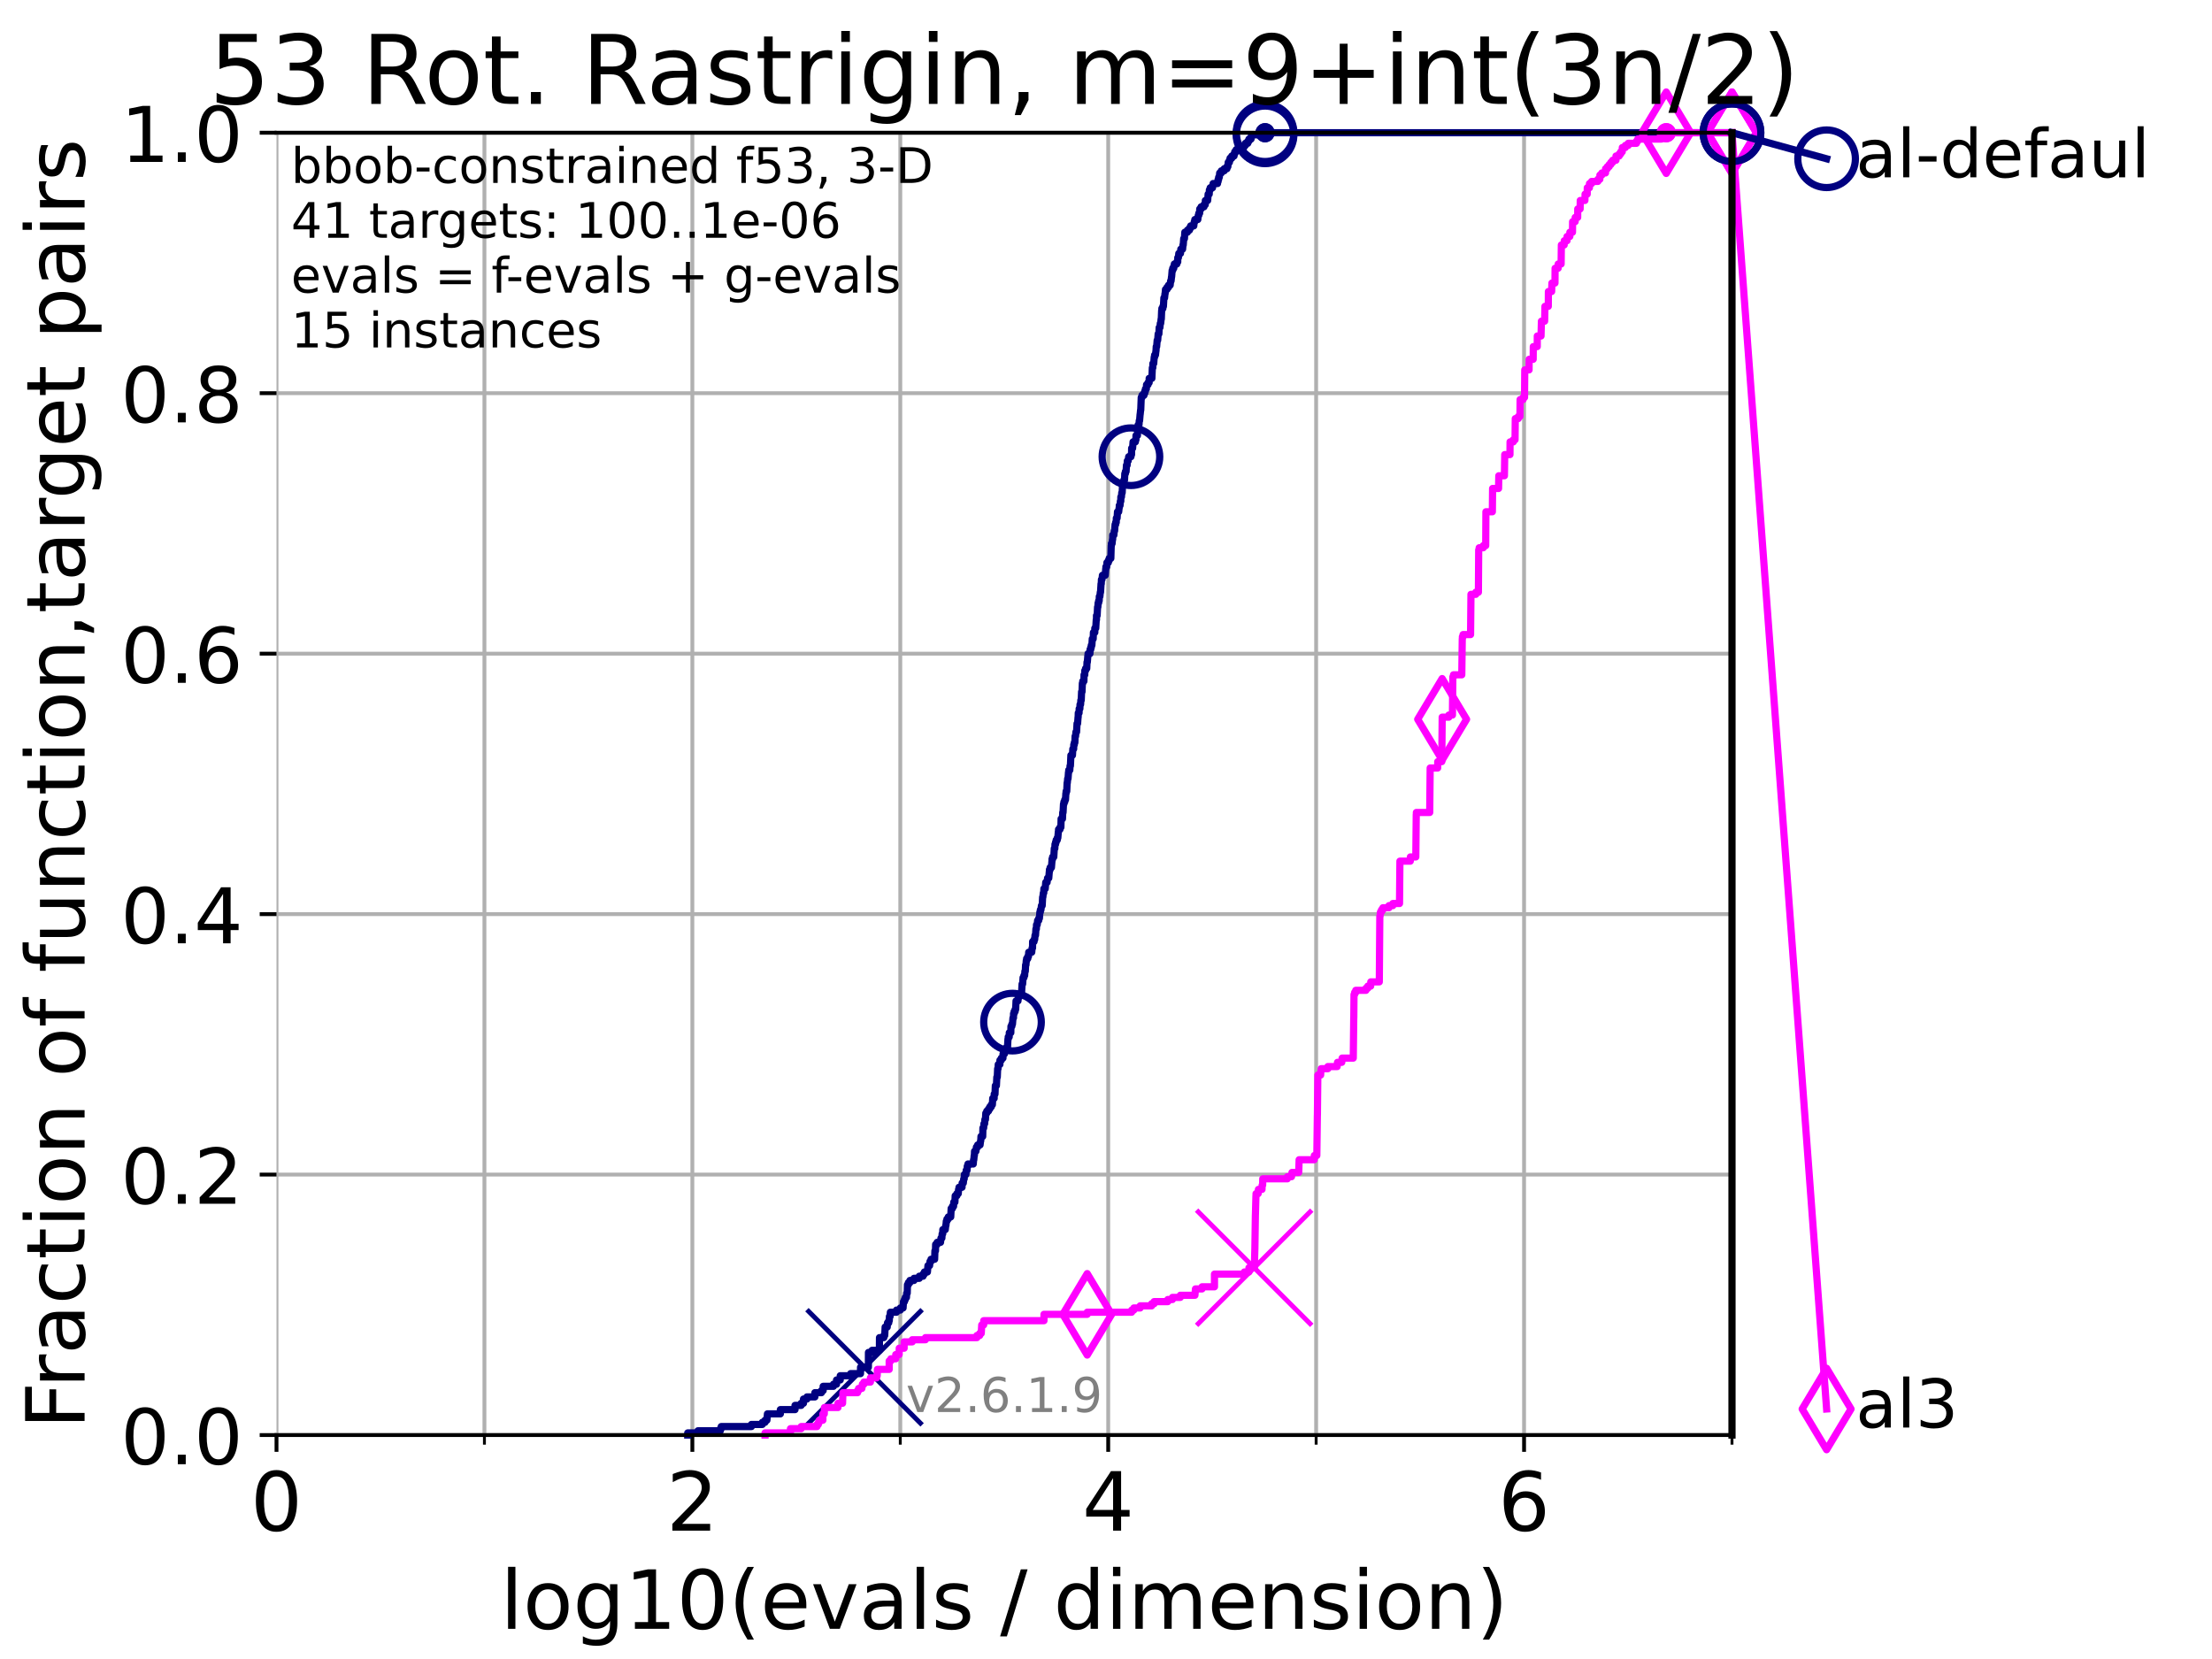 <?xml version="1.0" encoding="utf-8" standalone="no"?>
<!DOCTYPE svg PUBLIC "-//W3C//DTD SVG 1.1//EN"
  "http://www.w3.org/Graphics/SVG/1.1/DTD/svg11.dtd">
<!-- Created with matplotlib (https://matplotlib.org/) -->
<svg height="345.6pt" version="1.1" viewBox="0 0 460.8 345.6" width="460.8pt" xmlns="http://www.w3.org/2000/svg" xmlns:xlink="http://www.w3.org/1999/xlink">
 <defs>
  <style type="text/css">*{stroke-linecap:butt;stroke-linejoin:round;}</style>
 </defs>
 <g id="figure_1">
  <g id="patch_1">
   <path d="M 0 345.6 
L 460.8 345.6 
L 460.8 0 
L 0 0 
z
" style="fill:#ffffff;"/>
  </g>
  <g id="axes_1">
   <g id="patch_2">
    <path d="M 57.6 298.944 
L 360.806 298.944 
L 360.806 27.648 
L 57.6 27.648 
z
" style="fill:#ffffff;"/>
   </g>
   <g id="matplotlib.axis_1">
    <g id="xtick_1">
     <g id="line2d_1">
      <path clip-path="url(#p53c0c5f27d)" d="M 57.6 298.944 
L 57.6 27.648 
" style="fill:none;stroke:#b0b0b0;stroke-linecap:square;stroke-width:0.8;"/>
     </g>
     <g id="line2d_2">
      <defs>
       <path d="M 0 0 
L 0 3.5 
" id="mf62cc06a3e" style="stroke:#000000;stroke-width:0.8;"/>
      </defs>
      <g>
       <use style="stroke:#000000;stroke-width:0.8;" x="57.6" xlink:href="#mf62cc06a3e" y="298.944"/>
      </g>
     </g>
     <g id="text_1">
      <!-- 0 -->
      <g transform="translate(52.192 318.861)scale(0.17 -0.17)">
       <defs>
        <path d="M 31.781 66.406 
Q 24.172 66.406 20.328 58.906 
Q 16.5 51.422 16.5 36.375 
Q 16.5 21.391 20.328 13.891 
Q 24.172 6.391 31.781 6.391 
Q 39.453 6.391 43.281 13.891 
Q 47.125 21.391 47.125 36.375 
Q 47.125 51.422 43.281 58.906 
Q 39.453 66.406 31.781 66.406 
z
M 31.781 74.219 
Q 44.047 74.219 50.516 64.516 
Q 56.984 54.828 56.984 36.375 
Q 56.984 17.969 50.516 8.266 
Q 44.047 -1.422 31.781 -1.422 
Q 19.531 -1.422 13.062 8.266 
Q 6.594 17.969 6.594 36.375 
Q 6.594 54.828 13.062 64.516 
Q 19.531 74.219 31.781 74.219 
z
" id="DejaVuSans-48"/>
       </defs>
       <use xlink:href="#DejaVuSans-48"/>
      </g>
     </g>
    </g>
    <g id="xtick_2">
     <g id="line2d_3">
      <path clip-path="url(#p53c0c5f27d)" d="M 144.23 298.944 
L 144.23 27.648 
" style="fill:none;stroke:#b0b0b0;stroke-linecap:square;stroke-width:0.8;"/>
     </g>
     <g id="line2d_4">
      <g>
       <use style="stroke:#000000;stroke-width:0.8;" x="144.23" xlink:href="#mf62cc06a3e" y="298.944"/>
      </g>
     </g>
     <g id="text_2">
      <!-- 2 -->
      <g transform="translate(138.822 318.861)scale(0.17 -0.17)">
       <defs>
        <path d="M 19.188 8.297 
L 53.609 8.297 
L 53.609 0 
L 7.328 0 
L 7.328 8.297 
Q 12.938 14.109 22.625 23.891 
Q 32.328 33.688 34.812 36.531 
Q 39.547 41.844 41.422 45.531 
Q 43.312 49.219 43.312 52.781 
Q 43.312 58.594 39.234 62.25 
Q 35.156 65.922 28.609 65.922 
Q 23.969 65.922 18.812 64.312 
Q 13.672 62.703 7.812 59.422 
L 7.812 69.391 
Q 13.766 71.781 18.938 73 
Q 24.125 74.219 28.422 74.219 
Q 39.75 74.219 46.484 68.547 
Q 53.219 62.891 53.219 53.422 
Q 53.219 48.922 51.531 44.891 
Q 49.859 40.875 45.406 35.406 
Q 44.188 33.984 37.641 27.219 
Q 31.109 20.453 19.188 8.297 
z
" id="DejaVuSans-50"/>
       </defs>
       <use xlink:href="#DejaVuSans-50"/>
      </g>
     </g>
    </g>
    <g id="xtick_3">
     <g id="line2d_5">
      <path clip-path="url(#p53c0c5f27d)" d="M 230.861 298.944 
L 230.861 27.648 
" style="fill:none;stroke:#b0b0b0;stroke-linecap:square;stroke-width:0.8;"/>
     </g>
     <g id="line2d_6">
      <g>
       <use style="stroke:#000000;stroke-width:0.8;" x="230.861" xlink:href="#mf62cc06a3e" y="298.944"/>
      </g>
     </g>
     <g id="text_3">
      <!-- 4 -->
      <g transform="translate(225.453 318.861)scale(0.17 -0.17)">
       <defs>
        <path d="M 37.797 64.312 
L 12.891 25.391 
L 37.797 25.391 
z
M 35.203 72.906 
L 47.609 72.906 
L 47.609 25.391 
L 58.016 25.391 
L 58.016 17.188 
L 47.609 17.188 
L 47.609 0 
L 37.797 0 
L 37.797 17.188 
L 4.891 17.188 
L 4.891 26.703 
z
" id="DejaVuSans-52"/>
       </defs>
       <use xlink:href="#DejaVuSans-52"/>
      </g>
     </g>
    </g>
    <g id="xtick_4">
     <g id="line2d_7">
      <path clip-path="url(#p53c0c5f27d)" d="M 317.491 298.944 
L 317.491 27.648 
" style="fill:none;stroke:#b0b0b0;stroke-linecap:square;stroke-width:0.8;"/>
     </g>
     <g id="line2d_8">
      <g>
       <use style="stroke:#000000;stroke-width:0.8;" x="317.491" xlink:href="#mf62cc06a3e" y="298.944"/>
      </g>
     </g>
     <g id="text_4">
      <!-- 6 -->
      <g transform="translate(312.083 318.861)scale(0.17 -0.17)">
       <defs>
        <path d="M 33.016 40.375 
Q 26.375 40.375 22.484 35.828 
Q 18.609 31.297 18.609 23.391 
Q 18.609 15.531 22.484 10.953 
Q 26.375 6.391 33.016 6.391 
Q 39.656 6.391 43.531 10.953 
Q 47.406 15.531 47.406 23.391 
Q 47.406 31.297 43.531 35.828 
Q 39.656 40.375 33.016 40.375 
z
M 52.594 71.297 
L 52.594 62.312 
Q 48.875 64.062 45.094 64.984 
Q 41.312 65.922 37.594 65.922 
Q 27.828 65.922 22.672 59.328 
Q 17.531 52.734 16.797 39.406 
Q 19.672 43.656 24.016 45.922 
Q 28.375 48.188 33.594 48.188 
Q 44.578 48.188 50.953 41.516 
Q 57.328 34.859 57.328 23.391 
Q 57.328 12.156 50.688 5.359 
Q 44.047 -1.422 33.016 -1.422 
Q 20.359 -1.422 13.672 8.266 
Q 6.984 17.969 6.984 36.375 
Q 6.984 53.656 15.188 63.938 
Q 23.391 74.219 37.203 74.219 
Q 40.922 74.219 44.703 73.484 
Q 48.484 72.75 52.594 71.297 
z
" id="DejaVuSans-54"/>
       </defs>
       <use xlink:href="#DejaVuSans-54"/>
      </g>
     </g>
    </g>
    <g id="xtick_5">
     <g id="line2d_9">
      <path clip-path="url(#p53c0c5f27d)" d="M 100.915 298.944 
L 100.915 27.648 
" style="fill:none;stroke:#b0b0b0;stroke-linecap:square;stroke-width:0.8;"/>
     </g>
     <g id="line2d_10">
      <defs>
       <path d="M 0 0 
L 0 2 
" id="m0ee71da225" style="stroke:#000000;stroke-width:0.6;"/>
      </defs>
      <g>
       <use style="stroke:#000000;stroke-width:0.6;" x="100.915" xlink:href="#m0ee71da225" y="298.944"/>
      </g>
     </g>
    </g>
    <g id="xtick_6">
     <g id="line2d_11">
      <path clip-path="url(#p53c0c5f27d)" d="M 187.546 298.944 
L 187.546 27.648 
" style="fill:none;stroke:#b0b0b0;stroke-linecap:square;stroke-width:0.8;"/>
     </g>
     <g id="line2d_12">
      <g>
       <use style="stroke:#000000;stroke-width:0.6;" x="187.546" xlink:href="#m0ee71da225" y="298.944"/>
      </g>
     </g>
    </g>
    <g id="xtick_7">
     <g id="line2d_13">
      <path clip-path="url(#p53c0c5f27d)" d="M 274.176 298.944 
L 274.176 27.648 
" style="fill:none;stroke:#b0b0b0;stroke-linecap:square;stroke-width:0.8;"/>
     </g>
     <g id="line2d_14">
      <g>
       <use style="stroke:#000000;stroke-width:0.6;" x="274.176" xlink:href="#m0ee71da225" y="298.944"/>
      </g>
     </g>
    </g>
    <g id="xtick_8">
     <g id="line2d_15">
      <path clip-path="url(#p53c0c5f27d)" d="M 360.806 298.944 
L 360.806 27.648 
" style="fill:none;stroke:#b0b0b0;stroke-linecap:square;stroke-width:0.8;"/>
     </g>
     <g id="line2d_16">
      <g>
       <use style="stroke:#000000;stroke-width:0.6;" x="360.806" xlink:href="#m0ee71da225" y="298.944"/>
      </g>
     </g>
    </g>
    <g id="text_5">
     <!-- log10(evals / dimension) -->
     <g transform="translate(104.239 339.314)scale(0.17 -0.17)">
      <defs>
       <path d="M 9.422 75.984 
L 18.406 75.984 
L 18.406 0 
L 9.422 0 
z
" id="DejaVuSans-108"/>
       <path d="M 30.609 48.391 
Q 23.391 48.391 19.188 42.75 
Q 14.984 37.109 14.984 27.297 
Q 14.984 17.484 19.156 11.844 
Q 23.344 6.203 30.609 6.203 
Q 37.797 6.203 41.984 11.859 
Q 46.188 17.531 46.188 27.297 
Q 46.188 37.016 41.984 42.703 
Q 37.797 48.391 30.609 48.391 
z
M 30.609 56 
Q 42.328 56 49.016 48.375 
Q 55.719 40.766 55.719 27.297 
Q 55.719 13.875 49.016 6.219 
Q 42.328 -1.422 30.609 -1.422 
Q 18.844 -1.422 12.172 6.219 
Q 5.516 13.875 5.516 27.297 
Q 5.516 40.766 12.172 48.375 
Q 18.844 56 30.609 56 
z
" id="DejaVuSans-111"/>
       <path d="M 45.406 27.984 
Q 45.406 37.75 41.375 43.109 
Q 37.359 48.484 30.078 48.484 
Q 22.859 48.484 18.828 43.109 
Q 14.797 37.75 14.797 27.984 
Q 14.797 18.266 18.828 12.891 
Q 22.859 7.516 30.078 7.516 
Q 37.359 7.516 41.375 12.891 
Q 45.406 18.266 45.406 27.984 
z
M 54.391 6.781 
Q 54.391 -7.172 48.188 -13.984 
Q 42 -20.797 29.203 -20.797 
Q 24.469 -20.797 20.266 -20.094 
Q 16.062 -19.391 12.109 -17.922 
L 12.109 -9.188 
Q 16.062 -11.328 19.922 -12.344 
Q 23.781 -13.375 27.781 -13.375 
Q 36.625 -13.375 41.016 -8.766 
Q 45.406 -4.156 45.406 5.172 
L 45.406 9.625 
Q 42.625 4.781 38.281 2.391 
Q 33.938 0 27.875 0 
Q 17.828 0 11.672 7.656 
Q 5.516 15.328 5.516 27.984 
Q 5.516 40.672 11.672 48.328 
Q 17.828 56 27.875 56 
Q 33.938 56 38.281 53.609 
Q 42.625 51.219 45.406 46.391 
L 45.406 54.688 
L 54.391 54.688 
z
" id="DejaVuSans-103"/>
       <path d="M 12.406 8.297 
L 28.516 8.297 
L 28.516 63.922 
L 10.984 60.406 
L 10.984 69.391 
L 28.422 72.906 
L 38.281 72.906 
L 38.281 8.297 
L 54.391 8.297 
L 54.391 0 
L 12.406 0 
z
" id="DejaVuSans-49"/>
       <path d="M 31 75.875 
Q 24.469 64.656 21.281 53.656 
Q 18.109 42.672 18.109 31.391 
Q 18.109 20.125 21.312 9.062 
Q 24.516 -2 31 -13.188 
L 23.188 -13.188 
Q 15.875 -1.703 12.234 9.375 
Q 8.594 20.453 8.594 31.391 
Q 8.594 42.281 12.203 53.312 
Q 15.828 64.359 23.188 75.875 
z
" id="DejaVuSans-40"/>
       <path d="M 56.203 29.594 
L 56.203 25.203 
L 14.891 25.203 
Q 15.484 15.922 20.484 11.062 
Q 25.484 6.203 34.422 6.203 
Q 39.594 6.203 44.453 7.469 
Q 49.312 8.734 54.109 11.281 
L 54.109 2.781 
Q 49.266 0.734 44.188 -0.344 
Q 39.109 -1.422 33.891 -1.422 
Q 20.797 -1.422 13.156 6.188 
Q 5.516 13.812 5.516 26.812 
Q 5.516 40.234 12.766 48.109 
Q 20.016 56 32.328 56 
Q 43.359 56 49.781 48.891 
Q 56.203 41.797 56.203 29.594 
z
M 47.219 32.234 
Q 47.125 39.594 43.094 43.984 
Q 39.062 48.391 32.422 48.391 
Q 24.906 48.391 20.391 44.141 
Q 15.875 39.891 15.188 32.172 
z
" id="DejaVuSans-101"/>
       <path d="M 2.984 54.688 
L 12.5 54.688 
L 29.594 8.797 
L 46.688 54.688 
L 56.203 54.688 
L 35.688 0 
L 23.484 0 
z
" id="DejaVuSans-118"/>
       <path d="M 34.281 27.484 
Q 23.391 27.484 19.188 25 
Q 14.984 22.516 14.984 16.5 
Q 14.984 11.719 18.141 8.906 
Q 21.297 6.109 26.703 6.109 
Q 34.188 6.109 38.703 11.406 
Q 43.219 16.703 43.219 25.484 
L 43.219 27.484 
z
M 52.203 31.203 
L 52.203 0 
L 43.219 0 
L 43.219 8.297 
Q 40.141 3.328 35.547 0.953 
Q 30.953 -1.422 24.312 -1.422 
Q 15.922 -1.422 10.953 3.297 
Q 6 8.016 6 15.922 
Q 6 25.141 12.172 29.828 
Q 18.359 34.516 30.609 34.516 
L 43.219 34.516 
L 43.219 35.406 
Q 43.219 41.609 39.141 45 
Q 35.062 48.391 27.688 48.391 
Q 23 48.391 18.547 47.266 
Q 14.109 46.141 10.016 43.891 
L 10.016 52.203 
Q 14.938 54.109 19.578 55.047 
Q 24.219 56 28.609 56 
Q 40.484 56 46.344 49.844 
Q 52.203 43.703 52.203 31.203 
z
" id="DejaVuSans-97"/>
       <path d="M 44.281 53.078 
L 44.281 44.578 
Q 40.484 46.531 36.375 47.5 
Q 32.281 48.484 27.875 48.484 
Q 21.188 48.484 17.844 46.438 
Q 14.5 44.391 14.5 40.281 
Q 14.5 37.156 16.891 35.375 
Q 19.281 33.594 26.516 31.984 
L 29.594 31.297 
Q 39.156 29.25 43.188 25.516 
Q 47.219 21.781 47.219 15.094 
Q 47.219 7.469 41.188 3.016 
Q 35.156 -1.422 24.609 -1.422 
Q 20.219 -1.422 15.453 -0.562 
Q 10.688 0.297 5.422 2 
L 5.422 11.281 
Q 10.406 8.688 15.234 7.391 
Q 20.062 6.109 24.812 6.109 
Q 31.156 6.109 34.562 8.281 
Q 37.984 10.453 37.984 14.406 
Q 37.984 18.062 35.516 20.016 
Q 33.062 21.969 24.703 23.781 
L 21.578 24.516 
Q 13.234 26.266 9.516 29.906 
Q 5.812 33.547 5.812 39.891 
Q 5.812 47.609 11.281 51.797 
Q 16.75 56 26.812 56 
Q 31.781 56 36.172 55.266 
Q 40.578 54.547 44.281 53.078 
z
" id="DejaVuSans-115"/>
       <path id="DejaVuSans-32"/>
       <path d="M 25.391 72.906 
L 33.688 72.906 
L 8.297 -9.281 
L 0 -9.281 
z
" id="DejaVuSans-47"/>
       <path d="M 45.406 46.391 
L 45.406 75.984 
L 54.391 75.984 
L 54.391 0 
L 45.406 0 
L 45.406 8.203 
Q 42.578 3.328 38.25 0.953 
Q 33.938 -1.422 27.875 -1.422 
Q 17.969 -1.422 11.734 6.484 
Q 5.516 14.406 5.516 27.297 
Q 5.516 40.188 11.734 48.094 
Q 17.969 56 27.875 56 
Q 33.938 56 38.25 53.625 
Q 42.578 51.266 45.406 46.391 
z
M 14.797 27.297 
Q 14.797 17.391 18.875 11.75 
Q 22.953 6.109 30.078 6.109 
Q 37.203 6.109 41.297 11.75 
Q 45.406 17.391 45.406 27.297 
Q 45.406 37.203 41.297 42.844 
Q 37.203 48.484 30.078 48.484 
Q 22.953 48.484 18.875 42.844 
Q 14.797 37.203 14.797 27.297 
z
" id="DejaVuSans-100"/>
       <path d="M 9.422 54.688 
L 18.406 54.688 
L 18.406 0 
L 9.422 0 
z
M 9.422 75.984 
L 18.406 75.984 
L 18.406 64.594 
L 9.422 64.594 
z
" id="DejaVuSans-105"/>
       <path d="M 52 44.188 
Q 55.375 50.25 60.062 53.125 
Q 64.75 56 71.094 56 
Q 79.641 56 84.281 50.016 
Q 88.922 44.047 88.922 33.016 
L 88.922 0 
L 79.891 0 
L 79.891 32.719 
Q 79.891 40.578 77.094 44.375 
Q 74.312 48.188 68.609 48.188 
Q 61.625 48.188 57.562 43.547 
Q 53.516 38.922 53.516 30.906 
L 53.516 0 
L 44.484 0 
L 44.484 32.719 
Q 44.484 40.625 41.703 44.406 
Q 38.922 48.188 33.109 48.188 
Q 26.219 48.188 22.156 43.531 
Q 18.109 38.875 18.109 30.906 
L 18.109 0 
L 9.078 0 
L 9.078 54.688 
L 18.109 54.688 
L 18.109 46.188 
Q 21.188 51.219 25.484 53.609 
Q 29.781 56 35.688 56 
Q 41.656 56 45.828 52.969 
Q 50 49.953 52 44.188 
z
" id="DejaVuSans-109"/>
       <path d="M 54.891 33.016 
L 54.891 0 
L 45.906 0 
L 45.906 32.719 
Q 45.906 40.484 42.875 44.328 
Q 39.844 48.188 33.797 48.188 
Q 26.516 48.188 22.312 43.547 
Q 18.109 38.922 18.109 30.906 
L 18.109 0 
L 9.078 0 
L 9.078 54.688 
L 18.109 54.688 
L 18.109 46.188 
Q 21.344 51.125 25.703 53.562 
Q 30.078 56 35.797 56 
Q 45.219 56 50.047 50.172 
Q 54.891 44.344 54.891 33.016 
z
" id="DejaVuSans-110"/>
       <path d="M 8.016 75.875 
L 15.828 75.875 
Q 23.141 64.359 26.781 53.312 
Q 30.422 42.281 30.422 31.391 
Q 30.422 20.453 26.781 9.375 
Q 23.141 -1.703 15.828 -13.188 
L 8.016 -13.188 
Q 14.5 -2 17.703 9.062 
Q 20.906 20.125 20.906 31.391 
Q 20.906 42.672 17.703 53.656 
Q 14.5 64.656 8.016 75.875 
z
" id="DejaVuSans-41"/>
      </defs>
      <use xlink:href="#DejaVuSans-108"/>
      <use x="27.783" xlink:href="#DejaVuSans-111"/>
      <use x="88.965" xlink:href="#DejaVuSans-103"/>
      <use x="152.441" xlink:href="#DejaVuSans-49"/>
      <use x="216.064" xlink:href="#DejaVuSans-48"/>
      <use x="279.688" xlink:href="#DejaVuSans-40"/>
      <use x="318.701" xlink:href="#DejaVuSans-101"/>
      <use x="380.225" xlink:href="#DejaVuSans-118"/>
      <use x="439.404" xlink:href="#DejaVuSans-97"/>
      <use x="500.684" xlink:href="#DejaVuSans-108"/>
      <use x="528.467" xlink:href="#DejaVuSans-115"/>
      <use x="580.566" xlink:href="#DejaVuSans-32"/>
      <use x="612.354" xlink:href="#DejaVuSans-47"/>
      <use x="646.045" xlink:href="#DejaVuSans-32"/>
      <use x="677.832" xlink:href="#DejaVuSans-100"/>
      <use x="741.309" xlink:href="#DejaVuSans-105"/>
      <use x="769.092" xlink:href="#DejaVuSans-109"/>
      <use x="866.504" xlink:href="#DejaVuSans-101"/>
      <use x="928.027" xlink:href="#DejaVuSans-110"/>
      <use x="991.406" xlink:href="#DejaVuSans-115"/>
      <use x="1043.506" xlink:href="#DejaVuSans-105"/>
      <use x="1071.289" xlink:href="#DejaVuSans-111"/>
      <use x="1132.471" xlink:href="#DejaVuSans-110"/>
      <use x="1195.85" xlink:href="#DejaVuSans-41"/>
     </g>
    </g>
   </g>
   <g id="matplotlib.axis_2">
    <g id="ytick_1">
     <g id="line2d_17">
      <path clip-path="url(#p53c0c5f27d)" d="M 57.6 298.944 
L 360.806 298.944 
" style="fill:none;stroke:#b0b0b0;stroke-linecap:square;stroke-width:0.8;"/>
     </g>
     <g id="line2d_18">
      <defs>
       <path d="M 0 0 
L -3.5 0 
" id="m2cb905f151" style="stroke:#000000;stroke-width:0.8;"/>
      </defs>
      <g>
       <use style="stroke:#000000;stroke-width:0.8;" x="57.6" xlink:href="#m2cb905f151" y="298.944"/>
      </g>
     </g>
     <g id="text_6">
      <!-- 0.0 -->
      <g transform="translate(25.155 305.023)scale(0.16 -0.16)">
       <defs>
        <path d="M 10.688 12.406 
L 21 12.406 
L 21 0 
L 10.688 0 
z
" id="DejaVuSans-46"/>
       </defs>
       <use xlink:href="#DejaVuSans-48"/>
       <use x="63.623" xlink:href="#DejaVuSans-46"/>
       <use x="95.41" xlink:href="#DejaVuSans-48"/>
      </g>
     </g>
    </g>
    <g id="ytick_2">
     <g id="line2d_19">
      <path clip-path="url(#p53c0c5f27d)" d="M 57.6 244.685 
L 360.806 244.685 
" style="fill:none;stroke:#b0b0b0;stroke-linecap:square;stroke-width:0.8;"/>
     </g>
     <g id="line2d_20">
      <g>
       <use style="stroke:#000000;stroke-width:0.8;" x="57.6" xlink:href="#m2cb905f151" y="244.685"/>
      </g>
     </g>
     <g id="text_7">
      <!-- 0.2 -->
      <g transform="translate(25.155 250.764)scale(0.16 -0.16)">
       <use xlink:href="#DejaVuSans-48"/>
       <use x="63.623" xlink:href="#DejaVuSans-46"/>
       <use x="95.41" xlink:href="#DejaVuSans-50"/>
      </g>
     </g>
    </g>
    <g id="ytick_3">
     <g id="line2d_21">
      <path clip-path="url(#p53c0c5f27d)" d="M 57.6 190.426 
L 360.806 190.426 
" style="fill:none;stroke:#b0b0b0;stroke-linecap:square;stroke-width:0.8;"/>
     </g>
     <g id="line2d_22">
      <g>
       <use style="stroke:#000000;stroke-width:0.8;" x="57.6" xlink:href="#m2cb905f151" y="190.426"/>
      </g>
     </g>
     <g id="text_8">
      <!-- 0.4 -->
      <g transform="translate(25.155 196.504)scale(0.16 -0.16)">
       <use xlink:href="#DejaVuSans-48"/>
       <use x="63.623" xlink:href="#DejaVuSans-46"/>
       <use x="95.41" xlink:href="#DejaVuSans-52"/>
      </g>
     </g>
    </g>
    <g id="ytick_4">
     <g id="line2d_23">
      <path clip-path="url(#p53c0c5f27d)" d="M 57.6 136.166 
L 360.806 136.166 
" style="fill:none;stroke:#b0b0b0;stroke-linecap:square;stroke-width:0.8;"/>
     </g>
     <g id="line2d_24">
      <g>
       <use style="stroke:#000000;stroke-width:0.8;" x="57.6" xlink:href="#m2cb905f151" y="136.166"/>
      </g>
     </g>
     <g id="text_9">
      <!-- 0.6 -->
      <g transform="translate(25.155 142.245)scale(0.16 -0.16)">
       <use xlink:href="#DejaVuSans-48"/>
       <use x="63.623" xlink:href="#DejaVuSans-46"/>
       <use x="95.41" xlink:href="#DejaVuSans-54"/>
      </g>
     </g>
    </g>
    <g id="ytick_5">
     <g id="line2d_25">
      <path clip-path="url(#p53c0c5f27d)" d="M 57.6 81.907 
L 360.806 81.907 
" style="fill:none;stroke:#b0b0b0;stroke-linecap:square;stroke-width:0.8;"/>
     </g>
     <g id="line2d_26">
      <g>
       <use style="stroke:#000000;stroke-width:0.8;" x="57.6" xlink:href="#m2cb905f151" y="81.907"/>
      </g>
     </g>
     <g id="text_10">
      <!-- 0.8 -->
      <g transform="translate(25.155 87.986)scale(0.16 -0.16)">
       <defs>
        <path d="M 31.781 34.625 
Q 24.75 34.625 20.719 30.859 
Q 16.703 27.094 16.703 20.516 
Q 16.703 13.922 20.719 10.156 
Q 24.75 6.391 31.781 6.391 
Q 38.812 6.391 42.859 10.172 
Q 46.922 13.969 46.922 20.516 
Q 46.922 27.094 42.891 30.859 
Q 38.875 34.625 31.781 34.625 
z
M 21.922 38.812 
Q 15.578 40.375 12.031 44.719 
Q 8.5 49.078 8.5 55.328 
Q 8.5 64.062 14.719 69.141 
Q 20.953 74.219 31.781 74.219 
Q 42.672 74.219 48.875 69.141 
Q 55.078 64.062 55.078 55.328 
Q 55.078 49.078 51.531 44.719 
Q 48 40.375 41.703 38.812 
Q 48.828 37.156 52.797 32.312 
Q 56.781 27.484 56.781 20.516 
Q 56.781 9.906 50.312 4.234 
Q 43.844 -1.422 31.781 -1.422 
Q 19.734 -1.422 13.25 4.234 
Q 6.781 9.906 6.781 20.516 
Q 6.781 27.484 10.781 32.312 
Q 14.797 37.156 21.922 38.812 
z
M 18.312 54.391 
Q 18.312 48.734 21.844 45.562 
Q 25.391 42.391 31.781 42.391 
Q 38.141 42.391 41.719 45.562 
Q 45.312 48.734 45.312 54.391 
Q 45.312 60.062 41.719 63.234 
Q 38.141 66.406 31.781 66.406 
Q 25.391 66.406 21.844 63.234 
Q 18.312 60.062 18.312 54.391 
z
" id="DejaVuSans-56"/>
       </defs>
       <use xlink:href="#DejaVuSans-48"/>
       <use x="63.623" xlink:href="#DejaVuSans-46"/>
       <use x="95.41" xlink:href="#DejaVuSans-56"/>
      </g>
     </g>
    </g>
    <g id="ytick_6">
     <g id="line2d_27">
      <path clip-path="url(#p53c0c5f27d)" d="M 57.6 27.648 
L 360.806 27.648 
" style="fill:none;stroke:#b0b0b0;stroke-linecap:square;stroke-width:0.8;"/>
     </g>
     <g id="line2d_28">
      <g>
       <use style="stroke:#000000;stroke-width:0.8;" x="57.6" xlink:href="#m2cb905f151" y="27.648"/>
      </g>
     </g>
     <g id="text_11">
      <!-- 1.0 -->
      <g transform="translate(25.155 33.727)scale(0.16 -0.16)">
       <use xlink:href="#DejaVuSans-49"/>
       <use x="63.623" xlink:href="#DejaVuSans-46"/>
       <use x="95.41" xlink:href="#DejaVuSans-48"/>
      </g>
     </g>
    </g>
    <g id="text_12">
     <!-- Fraction of function,target pairs -->
     <g transform="translate(17.62 297.681)rotate(-90)scale(0.17 -0.17)">
      <defs>
       <path d="M 9.812 72.906 
L 51.703 72.906 
L 51.703 64.594 
L 19.672 64.594 
L 19.672 43.109 
L 48.578 43.109 
L 48.578 34.812 
L 19.672 34.812 
L 19.672 0 
L 9.812 0 
z
" id="DejaVuSans-70"/>
       <path d="M 41.109 46.297 
Q 39.594 47.172 37.812 47.578 
Q 36.031 48 33.891 48 
Q 26.266 48 22.188 43.047 
Q 18.109 38.094 18.109 28.812 
L 18.109 0 
L 9.078 0 
L 9.078 54.688 
L 18.109 54.688 
L 18.109 46.188 
Q 20.953 51.172 25.484 53.578 
Q 30.031 56 36.531 56 
Q 37.453 56 38.578 55.875 
Q 39.703 55.766 41.062 55.516 
z
" id="DejaVuSans-114"/>
       <path d="M 48.781 52.594 
L 48.781 44.188 
Q 44.969 46.297 41.141 47.344 
Q 37.312 48.391 33.406 48.391 
Q 24.656 48.391 19.812 42.844 
Q 14.984 37.312 14.984 27.297 
Q 14.984 17.281 19.812 11.734 
Q 24.656 6.203 33.406 6.203 
Q 37.312 6.203 41.141 7.25 
Q 44.969 8.297 48.781 10.406 
L 48.781 2.094 
Q 45.016 0.344 40.984 -0.531 
Q 36.969 -1.422 32.422 -1.422 
Q 20.062 -1.422 12.781 6.344 
Q 5.516 14.109 5.516 27.297 
Q 5.516 40.672 12.859 48.328 
Q 20.219 56 33.016 56 
Q 37.156 56 41.109 55.141 
Q 45.062 54.297 48.781 52.594 
z
" id="DejaVuSans-99"/>
       <path d="M 18.312 70.219 
L 18.312 54.688 
L 36.812 54.688 
L 36.812 47.703 
L 18.312 47.703 
L 18.312 18.016 
Q 18.312 11.328 20.141 9.422 
Q 21.969 7.516 27.594 7.516 
L 36.812 7.516 
L 36.812 0 
L 27.594 0 
Q 17.188 0 13.234 3.875 
Q 9.281 7.766 9.281 18.016 
L 9.281 47.703 
L 2.688 47.703 
L 2.688 54.688 
L 9.281 54.688 
L 9.281 70.219 
z
" id="DejaVuSans-116"/>
       <path d="M 37.109 75.984 
L 37.109 68.5 
L 28.516 68.5 
Q 23.688 68.5 21.797 66.547 
Q 19.922 64.594 19.922 59.516 
L 19.922 54.688 
L 34.719 54.688 
L 34.719 47.703 
L 19.922 47.703 
L 19.922 0 
L 10.891 0 
L 10.891 47.703 
L 2.297 47.703 
L 2.297 54.688 
L 10.891 54.688 
L 10.891 58.5 
Q 10.891 67.625 15.141 71.797 
Q 19.391 75.984 28.609 75.984 
z
" id="DejaVuSans-102"/>
       <path d="M 8.5 21.578 
L 8.5 54.688 
L 17.484 54.688 
L 17.484 21.922 
Q 17.484 14.156 20.5 10.266 
Q 23.531 6.391 29.594 6.391 
Q 36.859 6.391 41.078 11.031 
Q 45.312 15.672 45.312 23.688 
L 45.312 54.688 
L 54.297 54.688 
L 54.297 0 
L 45.312 0 
L 45.312 8.406 
Q 42.047 3.422 37.719 1 
Q 33.406 -1.422 27.688 -1.422 
Q 18.266 -1.422 13.375 4.438 
Q 8.5 10.297 8.5 21.578 
z
M 31.109 56 
z
" id="DejaVuSans-117"/>
       <path d="M 11.719 12.406 
L 22.016 12.406 
L 22.016 4 
L 14.016 -11.625 
L 7.719 -11.625 
L 11.719 4 
z
" id="DejaVuSans-44"/>
       <path d="M 18.109 8.203 
L 18.109 -20.797 
L 9.078 -20.797 
L 9.078 54.688 
L 18.109 54.688 
L 18.109 46.391 
Q 20.953 51.266 25.266 53.625 
Q 29.594 56 35.594 56 
Q 45.562 56 51.781 48.094 
Q 58.016 40.188 58.016 27.297 
Q 58.016 14.406 51.781 6.484 
Q 45.562 -1.422 35.594 -1.422 
Q 29.594 -1.422 25.266 0.953 
Q 20.953 3.328 18.109 8.203 
z
M 48.688 27.297 
Q 48.688 37.203 44.609 42.844 
Q 40.531 48.484 33.406 48.484 
Q 26.266 48.484 22.188 42.844 
Q 18.109 37.203 18.109 27.297 
Q 18.109 17.391 22.188 11.75 
Q 26.266 6.109 33.406 6.109 
Q 40.531 6.109 44.609 11.75 
Q 48.688 17.391 48.688 27.297 
z
" id="DejaVuSans-112"/>
      </defs>
      <use xlink:href="#DejaVuSans-70"/>
      <use x="50.27" xlink:href="#DejaVuSans-114"/>
      <use x="91.383" xlink:href="#DejaVuSans-97"/>
      <use x="152.662" xlink:href="#DejaVuSans-99"/>
      <use x="207.643" xlink:href="#DejaVuSans-116"/>
      <use x="246.852" xlink:href="#DejaVuSans-105"/>
      <use x="274.635" xlink:href="#DejaVuSans-111"/>
      <use x="335.816" xlink:href="#DejaVuSans-110"/>
      <use x="399.195" xlink:href="#DejaVuSans-32"/>
      <use x="430.982" xlink:href="#DejaVuSans-111"/>
      <use x="492.164" xlink:href="#DejaVuSans-102"/>
      <use x="527.369" xlink:href="#DejaVuSans-32"/>
      <use x="559.156" xlink:href="#DejaVuSans-102"/>
      <use x="594.361" xlink:href="#DejaVuSans-117"/>
      <use x="657.74" xlink:href="#DejaVuSans-110"/>
      <use x="721.119" xlink:href="#DejaVuSans-99"/>
      <use x="776.1" xlink:href="#DejaVuSans-116"/>
      <use x="815.309" xlink:href="#DejaVuSans-105"/>
      <use x="843.092" xlink:href="#DejaVuSans-111"/>
      <use x="904.273" xlink:href="#DejaVuSans-110"/>
      <use x="967.652" xlink:href="#DejaVuSans-44"/>
      <use x="999.439" xlink:href="#DejaVuSans-116"/>
      <use x="1038.648" xlink:href="#DejaVuSans-97"/>
      <use x="1099.928" xlink:href="#DejaVuSans-114"/>
      <use x="1139.291" xlink:href="#DejaVuSans-103"/>
      <use x="1202.768" xlink:href="#DejaVuSans-101"/>
      <use x="1264.291" xlink:href="#DejaVuSans-116"/>
      <use x="1303.5" xlink:href="#DejaVuSans-32"/>
      <use x="1335.287" xlink:href="#DejaVuSans-112"/>
      <use x="1398.764" xlink:href="#DejaVuSans-97"/>
      <use x="1460.043" xlink:href="#DejaVuSans-105"/>
      <use x="1487.826" xlink:href="#DejaVuSans-114"/>
      <use x="1528.939" xlink:href="#DejaVuSans-115"/>
     </g>
    </g>
   </g>
   <g id="line2d_29">
    <defs>
     <path d="M 0 1.5 
C 0.398 1.5 0.779 1.342 1.061 1.061 
C 1.342 0.779 1.5 0.398 1.5 0 
C 1.5 -0.398 1.342 -0.779 1.061 -1.061 
C 0.779 -1.342 0.398 -1.5 0 -1.5 
C -0.398 -1.5 -0.779 -1.342 -1.061 -1.061 
C -1.342 -0.779 -1.5 -0.398 -1.5 0 
C -1.5 0.398 -1.342 0.779 -1.061 1.061 
C -0.779 1.342 -0.398 1.5 0 1.5 
z
" id="m5f6cdc2c1e" style="stroke:#000080;"/>
    </defs>
    <g>
     <use style="fill:#000080;stroke:#000080;" x="263.534" xlink:href="#m5f6cdc2c1e" y="27.648"/>
     <use style="fill:#000080;stroke:#000080;" x="263.534" xlink:href="#m5f6cdc2c1e" y="27.648"/>
    </g>
   </g>
   <g id="line2d_30">
    <path d="M 143.265 298.944 
L 143.265 298.503 
L 145.386 298.503 
L 145.386 298.062 
L 150.061 298.062 
L 150.061 297.621 
L 150.244 297.621 
L 150.244 297.179 
L 156.534 297.179 
L 156.534 296.738 
L 158.804 296.738 
L 158.804 296.297 
L 159.373 296.297 
L 159.373 295.856 
L 159.762 295.856 
L 159.871 294.533 
L 162.563 294.533 
L 162.563 293.65 
L 165.615 293.65 
L 165.615 292.768 
L 166.898 292.768 
L 166.898 292.327 
L 167.38 292.327 
L 167.38 291.445 
L 168.099 291.445 
L 168.099 291.004 
L 169.752 291.004 
L 169.752 290.121 
L 171.122 290.121 
L 171.122 289.68 
L 171.479 289.68 
L 171.479 288.798 
L 173.621 288.798 
L 173.621 288.357 
L 174.267 288.357 
L 174.267 287.475 
L 175.038 287.475 
L 175.038 286.592 
L 177.201 286.592 
L 177.201 286.151 
L 179.258 286.151 
L 179.267 284.828 
L 180.899 284.828 
L 180.916 281.74 
L 181.66 281.74 
L 181.66 281.299 
L 183.191 281.299 
L 183.214 278.652 
L 184.116 278.652 
L 184.116 278.211 
L 184.303 278.211 
L 184.392 276.446 
L 184.825 276.446 
L 184.883 275.564 
L 185.141 275.564 
L 185.141 275.123 
L 185.255 275.123 
L 185.283 274.241 
L 185.424 274.241 
L 185.48 273.358 
L 186.752 273.358 
L 186.752 272.917 
L 187.558 272.917 
L 187.558 272.476 
L 188.126 272.476 
L 188.211 271.153 
L 188.416 271.153 
L 188.416 270.712 
L 188.594 270.712 
L 188.594 270.27 
L 188.83 270.27 
L 188.877 269.388 
L 188.993 269.388 
L 189.04 267.624 
L 189.236 267.624 
L 189.236 267.183 
L 189.554 267.183 
L 189.554 266.741 
L 190.402 266.741 
L 190.402 266.3 
L 191.501 266.3 
L 191.501 265.859 
L 192.287 265.859 
L 192.287 265.418 
L 192.568 265.418 
L 192.568 264.977 
L 193.2 264.977 
L 193.311 263.653 
L 193.65 263.653 
L 193.74 262.771 
L 193.951 262.771 
L 193.951 262.33 
L 194.699 262.33 
L 194.759 260.566 
L 194.878 260.566 
L 194.908 259.242 
L 195.227 259.242 
L 195.227 258.801 
L 195.931 258.801 
L 196.019 257.919 
L 196.21 257.919 
L 196.265 257.036 
L 196.383 257.036 
L 196.407 256.154 
L 196.916 256.154 
L 197.012 255.272 
L 197.061 255.272 
L 197.132 254.39 
L 197.264 254.39 
L 197.264 253.949 
L 197.546 253.949 
L 197.546 253.507 
L 198.055 253.507 
L 198.144 251.743 
L 198.41 251.743 
L 198.41 251.302 
L 198.645 251.302 
L 198.686 250.42 
L 198.924 250.42 
L 198.986 249.096 
L 199.331 249.096 
L 199.331 248.655 
L 199.623 248.655 
L 199.689 247.773 
L 199.781 247.773 
L 199.781 247.332 
L 200.412 247.332 
L 200.431 246.449 
L 200.675 246.449 
L 200.763 245.567 
L 200.862 245.567 
L 200.893 244.685 
L 201.211 244.685 
L 201.277 243.803 
L 201.452 243.803 
L 201.506 242.92 
L 201.645 242.92 
L 201.645 242.479 
L 202.747 242.479 
L 202.812 241.597 
L 202.859 241.597 
L 202.942 240.715 
L 202.981 240.715 
L 203.014 239.832 
L 203.301 239.832 
L 203.404 238.95 
L 203.666 238.95 
L 203.666 238.509 
L 204.165 238.509 
L 204.274 237.627 
L 204.31 237.627 
L 204.354 236.744 
L 204.715 236.744 
L 204.757 234.98 
L 204.912 234.98 
L 204.972 234.098 
L 205.116 234.098 
L 205.17 233.215 
L 205.287 233.215 
L 205.36 231.892 
L 205.568 231.892 
L 205.568 231.451 
L 205.928 231.451 
L 205.928 231.01 
L 206.198 231.01 
L 206.198 230.569 
L 206.502 230.569 
L 206.502 230.127 
L 206.73 230.127 
L 206.802 228.804 
L 207.102 228.804 
L 207.108 227.922 
L 207.276 227.922 
L 207.348 226.157 
L 207.57 226.157 
L 207.656 224.393 
L 207.751 224.393 
L 207.828 222.628 
L 207.911 222.628 
L 207.953 221.746 
L 208.294 221.746 
L 208.306 220.864 
L 208.593 220.864 
L 208.593 220.423 
L 208.936 220.423 
L 208.952 219.54 
L 209.251 219.54 
L 209.354 218.658 
L 209.627 218.658 
L 209.627 218.217 
L 209.877 218.217 
L 209.977 216.452 
L 210.03 216.452 
L 210.03 216.011 
L 210.236 216.011 
L 210.252 215.129 
L 210.572 215.129 
L 210.6 213.806 
L 210.785 213.806 
L 210.785 213.364 
L 210.912 213.364 
L 211.019 212.041 
L 211.126 212.041 
L 211.139 211.159 
L 211.262 211.159 
L 211.262 210.718 
L 211.465 210.718 
L 211.465 210.277 
L 211.584 210.277 
L 211.658 208.512 
L 212.061 208.512 
L 212.157 207.63 
L 212.38 207.63 
L 212.38 207.189 
L 212.677 207.189 
L 212.677 206.747 
L 212.81 206.747 
L 212.921 204.983 
L 213.03 204.983 
L 213.122 203.66 
L 213.305 203.66 
L 213.305 203.218 
L 213.454 203.218 
L 213.504 202.336 
L 213.589 202.336 
L 213.649 201.013 
L 213.724 201.013 
L 213.788 200.13 
L 213.865 200.13 
L 213.865 199.689 
L 214.104 199.689 
L 214.104 199.248 
L 214.253 199.248 
L 214.298 198.366 
L 214.929 198.366 
L 215.006 197.484 
L 215.096 197.484 
L 215.112 196.16 
L 215.41 196.16 
L 215.41 195.719 
L 215.543 195.719 
L 215.614 194.837 
L 215.715 194.837 
L 215.801 193.514 
L 215.894 193.514 
L 215.927 192.631 
L 216.075 192.631 
L 216.153 191.749 
L 216.382 191.749 
L 216.382 191.308 
L 216.525 191.308 
L 216.627 189.984 
L 216.724 189.984 
L 216.724 189.543 
L 216.845 189.543 
L 216.95 188.661 
L 217.106 188.661 
L 217.198 186.897 
L 217.242 186.897 
L 217.343 186.014 
L 217.433 186.014 
L 217.458 185.132 
L 217.74 185.132 
L 217.843 183.809 
L 218.13 183.809 
L 218.222 182.926 
L 218.478 182.926 
L 218.584 181.603 
L 218.614 181.603 
L 218.614 181.162 
L 218.761 181.162 
L 218.761 180.721 
L 219.033 180.721 
L 219.137 179.397 
L 219.153 179.397 
L 219.153 178.956 
L 219.275 178.956 
L 219.275 178.515 
L 219.524 178.515 
L 219.628 176.751 
L 219.741 176.751 
L 219.775 175.868 
L 219.899 175.868 
L 219.899 175.427 
L 220.024 175.427 
L 220.024 174.986 
L 220.248 174.986 
L 220.248 174.545 
L 220.364 174.545 
L 220.475 173.221 
L 220.512 173.221 
L 220.512 172.78 
L 220.814 172.78 
L 220.814 172.339 
L 221.003 172.339 
L 221.048 170.575 
L 221.331 170.575 
L 221.386 169.251 
L 221.455 169.251 
L 221.545 167.487 
L 221.635 167.487 
L 221.635 167.046 
L 221.808 167.046 
L 221.808 166.604 
L 221.961 166.604 
L 222.038 165.281 
L 222.087 165.281 
L 222.087 164.84 
L 222.221 164.84 
L 222.3 163.075 
L 222.34 163.075 
L 222.417 162.193 
L 222.493 162.193 
L 222.587 160.87 
L 222.638 160.87 
L 222.638 160.429 
L 222.861 160.429 
L 222.909 159.546 
L 222.985 159.546 
L 223.088 157.341 
L 223.41 157.341 
L 223.487 156.017 
L 223.662 156.017 
L 223.685 155.135 
L 223.799 155.135 
L 223.799 154.694 
L 223.913 154.694 
L 223.963 153.371 
L 224.06 153.371 
L 224.133 152.488 
L 224.268 152.488 
L 224.368 150.724 
L 224.481 150.724 
L 224.58 149.4 
L 224.602 149.4 
L 224.624 148.518 
L 224.791 148.518 
L 224.809 147.636 
L 224.96 147.636 
L 224.989 146.754 
L 225.106 146.754 
L 225.158 145.871 
L 225.24 145.871 
L 225.313 144.107 
L 225.405 144.107 
L 225.474 142.342 
L 225.558 142.342 
L 225.558 141.901 
L 225.801 141.901 
L 225.825 140.578 
L 225.976 140.578 
L 225.982 139.695 
L 226.147 139.695 
L 226.147 139.254 
L 226.388 139.254 
L 226.446 137.931 
L 226.51 137.931 
L 226.617 136.608 
L 226.662 136.608 
L 226.662 136.166 
L 227.053 136.166 
L 227.08 135.284 
L 227.226 135.284 
L 227.226 134.843 
L 227.339 134.843 
L 227.339 134.402 
L 227.461 134.402 
L 227.542 133.078 
L 227.73 133.078 
L 227.778 131.755 
L 228.068 131.755 
L 228.069 130.873 
L 228.262 130.873 
L 228.367 129.108 
L 228.418 129.108 
L 228.419 128.226 
L 228.553 128.226 
L 228.643 126.462 
L 228.701 126.462 
L 228.763 125.579 
L 228.871 125.579 
L 228.871 125.138 
L 228.984 125.138 
L 229.007 124.256 
L 229.125 124.256 
L 229.21 123.374 
L 229.26 123.374 
L 229.368 121.609 
L 229.414 121.609 
L 229.448 120.727 
L 229.565 120.727 
L 229.654 119.845 
L 230.241 119.845 
L 230.341 118.521 
L 230.375 118.521 
L 230.375 118.08 
L 230.543 118.08 
L 230.59 117.198 
L 230.885 117.198 
L 230.885 116.757 
L 231.059 116.757 
L 231.059 116.315 
L 231.409 116.315 
L 231.487 113.669 
L 231.523 113.669 
L 231.523 113.228 
L 231.671 113.228 
L 231.749 112.345 
L 231.791 112.345 
L 231.802 111.463 
L 232.041 111.463 
L 232.114 110.581 
L 232.193 110.581 
L 232.29 109.257 
L 232.412 109.257 
L 232.412 108.816 
L 232.535 108.816 
L 232.551 107.934 
L 232.712 107.934 
L 232.793 106.611 
L 233.042 106.611 
L 233.144 105.728 
L 233.169 105.728 
L 233.169 105.287 
L 233.328 105.287 
L 233.392 104.405 
L 233.482 104.405 
L 233.491 103.523 
L 233.616 103.523 
L 233.684 102.64 
L 233.771 102.64 
L 233.833 101.317 
L 233.909 101.317 
L 233.977 100.435 
L 234.117 100.435 
L 234.117 99.994 
L 234.259 99.994 
L 234.316 98.67 
L 234.441 98.67 
L 234.441 98.229 
L 234.584 98.229 
L 234.664 96.906 
L 234.802 96.906 
L 234.834 96.023 
L 235.014 96.023 
L 235.124 95.141 
L 235.596 95.141 
L 235.596 94.7 
L 235.722 94.7 
L 235.742 93.377 
L 235.943 93.377 
L 236.035 92.053 
L 236.52 92.053 
L 236.52 91.612 
L 236.64 91.612 
L 236.646 90.73 
L 236.947 90.73 
L 237.005 88.965 
L 237.088 88.965 
L 237.088 88.524 
L 237.272 88.524 
L 237.328 87.642 
L 237.394 87.642 
L 237.504 86.319 
L 237.518 86.319 
L 237.604 85.436 
L 237.638 85.436 
L 237.74 82.789 
L 237.902 82.789 
L 237.902 82.348 
L 238.311 82.348 
L 238.311 81.907 
L 238.48 81.907 
L 238.48 81.466 
L 238.61 81.466 
L 238.61 81.025 
L 238.81 81.025 
L 238.843 80.143 
L 239.154 80.143 
L 239.154 79.702 
L 239.39 79.702 
L 239.391 78.819 
L 239.959 78.819 
L 240.054 76.614 
L 240.149 76.614 
L 240.162 75.731 
L 240.338 75.731 
L 240.443 74.408 
L 240.524 74.408 
L 240.524 73.967 
L 240.699 73.967 
L 240.804 73.085 
L 240.817 73.085 
L 240.864 72.202 
L 240.952 72.202 
L 241.059 70.879 
L 241.167 70.879 
L 241.268 69.556 
L 241.418 69.556 
L 241.478 68.232 
L 241.633 68.232 
L 241.714 67.35 
L 241.79 67.35 
L 241.882 66.468 
L 241.921 66.468 
L 241.992 64.703 
L 242.037 64.703 
L 242.037 64.262 
L 242.246 64.262 
L 242.246 63.821 
L 242.359 63.821 
L 242.46 62.056 
L 242.6 62.056 
L 242.689 61.174 
L 242.717 61.174 
L 242.794 60.292 
L 243.111 60.292 
L 243.111 59.851 
L 243.423 59.851 
L 243.423 59.409 
L 243.765 59.409 
L 243.858 58.527 
L 243.954 58.527 
L 244.053 57.645 
L 244.073 57.645 
L 244.18 56.322 
L 244.304 56.322 
L 244.304 55.88 
L 244.518 55.88 
L 244.518 55.439 
L 244.635 55.439 
L 244.635 54.998 
L 245.15 54.998 
L 245.15 54.557 
L 245.345 54.557 
L 245.351 53.675 
L 245.483 53.675 
L 245.565 52.793 
L 245.915 52.793 
L 245.983 51.91 
L 246.355 51.91 
L 246.43 51.028 
L 246.489 51.028 
L 246.587 49.705 
L 246.738 49.705 
L 246.819 48.381 
L 247.359 48.381 
L 247.359 47.94 
L 247.791 47.94 
L 247.791 47.499 
L 248.032 47.499 
L 248.032 47.058 
L 248.689 47.058 
L 248.782 46.176 
L 248.909 46.176 
L 248.909 45.734 
L 249.523 45.734 
L 249.62 44.852 
L 249.733 44.852 
L 249.733 44.411 
L 249.908 44.411 
L 249.924 43.529 
L 250.207 43.529 
L 250.207 43.088 
L 250.804 43.088 
L 250.804 42.646 
L 251.08 42.646 
L 251.096 41.764 
L 251.577 41.764 
L 251.676 40.441 
L 251.902 40.441 
L 251.937 39.559 
L 252.105 39.559 
L 252.105 39.117 
L 252.59 39.117 
L 252.59 38.676 
L 252.712 38.676 
L 252.712 38.235 
L 253.634 38.235 
L 253.634 37.794 
L 253.757 37.794 
L 253.757 37.353 
L 253.873 37.353 
L 253.873 36.912 
L 254.008 36.912 
L 254.083 36.03 
L 254.427 36.03 
L 254.427 35.588 
L 255.022 35.588 
L 255.022 35.147 
L 255.591 35.147 
L 255.591 34.706 
L 255.787 34.706 
L 255.855 33.824 
L 256.105 33.824 
L 256.105 33.383 
L 256.249 33.383 
L 256.249 32.942 
L 256.606 32.942 
L 256.606 32.5 
L 257.075 32.5 
L 257.075 32.059 
L 257.217 32.059 
L 257.217 31.618 
L 257.516 31.618 
L 257.516 31.177 
L 258.698 31.177 
L 258.698 30.736 
L 259.103 30.736 
L 259.103 30.295 
L 259.431 30.295 
L 259.431 29.854 
L 259.934 29.854 
L 259.934 29.413 
L 260.18 29.413 
L 260.18 28.971 
L 260.614 28.971 
L 260.723 28.089 
L 263.534 28.089 
L 263.534 27.648 
L 360.806 27.648 
L 360.806 27.648 
" style="fill:none;stroke:#000080;stroke-linecap:square;stroke-width:1.5;"/>
   </g>
   <g id="line2d_31">
    <defs>
     <path d="M 0 6 
C 1.591 6 3.117 5.368 4.243 4.243 
C 5.368 3.117 6 1.591 6 0 
C 6 -1.591 5.368 -3.117 4.243 -4.243 
C 3.117 -5.368 1.591 -6 0 -6 
C -1.591 -6 -3.117 -5.368 -4.243 -4.243 
C -5.368 -3.117 -6 -1.591 -6 0 
C -6 1.591 -5.368 3.117 -4.243 4.243 
C -3.117 5.368 -1.591 6 0 6 
z
" id="m982869318b" style="stroke:#000080;stroke-width:1.5;"/>
    </defs>
    <g>
     <use style="fill-opacity:0;stroke:#000080;stroke-width:1.5;" x="210.923" xlink:href="#m982869318b" y="212.923"/>
     <use style="fill-opacity:0;stroke:#000080;stroke-width:1.5;" x="235.596" xlink:href="#m982869318b" y="95.141"/>
     <use style="fill-opacity:0;stroke:#000080;stroke-width:1.5;" x="263.534" xlink:href="#m982869318b" y="28.089"/>
     <use style="fill-opacity:0;stroke:#000080;stroke-width:1.5;" x="263.534" xlink:href="#m982869318b" y="27.648"/>
     <use style="fill-opacity:0;stroke:#000080;stroke-width:1.5;" x="360.806" xlink:href="#m982869318b" y="27.648"/>
    </g>
   </g>
   <g id="line2d_32">
    <path style="fill:none;stroke:#000080;stroke-linecap:square;stroke-width:1.5;"/>
    <g/>
   </g>
   <g id="line2d_33">
    <path clip-path="url(#p53c0c5f27d)" d="M 180.096 284.828 
" style="fill:none;stroke:#000080;stroke-linecap:square;stroke-width:1.5;"/>
    <defs>
     <path d="M -12 12 
L 12 -12 
M -12 -12 
L 12 12 
" id="mc7a36ecda3" style="stroke:#000080;"/>
    </defs>
    <g clip-path="url(#p53c0c5f27d)">
     <use style="fill:#000080;stroke:#000080;" x="180.096" xlink:href="#mc7a36ecda3" y="284.828"/>
    </g>
   </g>
   <g id="line2d_34">
    <defs>
     <path d="M 0 1.5 
C 0.398 1.5 0.779 1.342 1.061 1.061 
C 1.342 0.779 1.5 0.398 1.5 0 
C 1.5 -0.398 1.342 -0.779 1.061 -1.061 
C 0.779 -1.342 0.398 -1.5 0 -1.5 
C -0.398 -1.5 -0.779 -1.342 -1.061 -1.061 
C -1.342 -0.779 -1.5 -0.398 -1.5 0 
C -1.5 0.398 -1.342 0.779 -1.061 1.061 
C -0.779 1.342 -0.398 1.5 0 1.5 
z
" id="mda57e09ce4" style="stroke:#ff00ff;"/>
    </defs>
    <g>
     <use style="fill:#ff00ff;stroke:#ff00ff;" x="347.109" xlink:href="#mda57e09ce4" y="27.648"/>
     <use style="fill:#ff00ff;stroke:#ff00ff;" x="347.109" xlink:href="#mda57e09ce4" y="27.648"/>
    </g>
   </g>
   <g id="line2d_35">
    <path d="M 159.373 298.944 
L 159.373 298.503 
L 164.666 298.503 
L 164.666 297.621 
L 166.898 297.621 
L 166.898 297.179 
L 170.199 297.179 
L 170.199 296.738 
L 170.48 296.738 
L 170.48 296.297 
L 170.666 296.297 
L 170.666 295.856 
L 171.42 295.856 
L 171.42 294.533 
L 171.713 294.533 
L 171.742 293.209 
L 174.569 293.209 
L 174.569 292.327 
L 175.52 292.327 
L 175.591 290.121 
L 178.644 290.121 
L 178.644 289.68 
L 178.864 289.68 
L 178.864 289.239 
L 179.548 289.239 
L 179.643 288.357 
L 179.965 288.357 
L 179.965 287.916 
L 181.322 287.916 
L 181.322 287.033 
L 182.621 287.033 
L 182.621 286.592 
L 182.734 286.592 
L 182.783 285.269 
L 185.233 285.269 
L 185.233 283.504 
L 185.584 283.504 
L 185.584 283.063 
L 186.6 283.063 
L 186.6 282.181 
L 187.312 282.181 
L 187.325 280.858 
L 188.35 280.858 
L 188.35 279.534 
L 190.038 279.534 
L 190.038 279.093 
L 192.792 279.093 
L 192.792 278.652 
L 203.509 278.652 
L 203.509 278.211 
L 204.09 278.211 
L 204.09 277.77 
L 204.41 277.77 
L 204.512 276.005 
L 204.92 276.005 
L 204.92 275.123 
L 217.479 275.123 
L 217.479 273.799 
L 226.489 273.799 
L 226.489 273.358 
L 235.746 273.358 
L 235.746 272.917 
L 236.191 272.917 
L 236.191 272.476 
L 237.516 272.476 
L 237.516 272.035 
L 239.905 272.035 
L 239.905 271.594 
L 240.416 271.594 
L 240.416 271.153 
L 243.278 271.153 
L 243.278 270.712 
L 244.244 270.712 
L 244.244 270.27 
L 245.879 270.27 
L 245.879 269.829 
L 248.927 269.829 
L 249.037 268.506 
L 250.406 268.506 
L 250.406 268.065 
L 252.997 268.065 
L 252.997 265.418 
L 259.225 265.418 
L 259.225 264.977 
L 260.18 264.977 
L 260.18 264.095 
L 261.302 264.095 
L 261.413 260.124 
L 261.414 260.124 
L 261.521 253.066 
L 261.527 253.066 
L 261.637 249.096 
L 261.657 249.096 
L 261.657 248.655 
L 262.097 248.655 
L 262.151 247.773 
L 262.902 247.773 
L 262.926 246.89 
L 263.032 246.89 
L 263.054 245.567 
L 268.187 245.567 
L 268.187 245.126 
L 269.047 245.126 
L 269.141 244.244 
L 270.545 244.244 
L 270.632 241.597 
L 273.765 241.597 
L 273.803 240.715 
L 274.32 240.715 
L 274.43 232.333 
L 274.438 232.333 
L 274.53 223.952 
L 275.114 223.952 
L 275.162 223.069 
L 275.226 223.069 
L 275.226 222.628 
L 276.619 222.628 
L 276.619 222.187 
L 278.556 222.187 
L 278.625 221.305 
L 279.518 221.305 
L 279.589 220.423 
L 281.91 220.423 
L 282.011 212.041 
L 282.022 212.041 
L 282.064 207.189 
L 282.194 207.189 
L 282.194 206.747 
L 282.43 206.747 
L 282.43 206.306 
L 284.55 206.306 
L 284.55 205.865 
L 284.942 205.865 
L 284.942 205.424 
L 285.539 205.424 
L 285.56 204.542 
L 287.334 204.542 
L 287.441 190.867 
L 287.492 190.867 
L 287.572 189.984 
L 287.792 189.984 
L 287.792 189.543 
L 288.083 189.543 
L 288.083 189.102 
L 289.344 189.102 
L 289.344 188.661 
L 290.15 188.661 
L 290.15 188.22 
L 291.544 188.22 
L 291.628 179.397 
L 293.79 179.397 
L 293.807 178.515 
L 294.939 178.515 
L 295.031 169.692 
L 295.056 169.692 
L 295.056 169.251 
L 297.835 169.251 
L 297.93 159.988 
L 299.488 159.988 
L 299.507 158.664 
L 300.35 158.664 
L 300.435 149.4 
L 301.82 149.4 
L 301.82 148.959 
L 302.568 148.959 
L 302.653 141.019 
L 302.782 141.019 
L 302.782 140.578 
L 304.517 140.578 
L 304.616 133.078 
L 304.643 133.078 
L 304.643 132.637 
L 304.781 132.637 
L 304.781 132.196 
L 306.347 132.196 
L 306.429 123.815 
L 307.432 123.815 
L 307.432 123.374 
L 307.979 123.374 
L 308.039 114.551 
L 308.139 114.551 
L 308.139 114.11 
L 308.985 114.11 
L 308.985 113.669 
L 309.501 113.669 
L 309.544 106.611 
L 310.885 106.611 
L 310.935 101.758 
L 312.177 101.758 
L 312.228 99.111 
L 313.397 99.111 
L 313.462 94.7 
L 314.553 94.7 
L 314.573 92.053 
L 315.247 92.053 
L 315.247 91.612 
L 315.613 91.612 
L 315.663 87.201 
L 316.288 87.201 
L 316.288 86.76 
L 316.633 86.76 
L 316.666 83.231 
L 317.285 83.231 
L 317.285 82.789 
L 317.589 82.789 
L 317.637 77.055 
L 318.53 77.055 
L 318.548 74.849 
L 319.388 74.849 
L 319.413 72.202 
L 320.236 72.202 
L 320.247 69.997 
L 321.026 69.997 
L 321.104 66.909 
L 321.777 66.909 
L 321.84 63.821 
L 322.538 63.821 
L 322.558 60.733 
L 323.236 60.733 
L 323.291 58.968 
L 323.93 58.968 
L 323.955 55.88 
L 324.588 55.88 
L 324.599 54.998 
L 325.21 54.998 
L 325.259 51.028 
L 325.852 51.028 
L 325.867 50.146 
L 326.442 50.146 
L 326.446 49.263 
L 327.025 49.263 
L 327.029 48.381 
L 327.576 48.381 
L 327.602 46.176 
L 328.134 46.176 
L 328.139 45.293 
L 328.659 45.293 
L 328.673 43.529 
L 329.169 43.529 
L 329.197 41.764 
L 330.163 41.764 
L 330.198 40.441 
L 330.646 40.441 
L 330.657 39.117 
L 331.105 39.117 
L 331.119 38.235 
L 331.565 38.235 
L 331.565 37.794 
L 332.87 37.794 
L 332.87 37.353 
L 333.273 37.353 
L 333.29 36.471 
L 333.689 36.471 
L 333.689 36.03 
L 334.458 36.03 
L 334.471 35.147 
L 334.845 35.147 
L 334.845 34.706 
L 335.229 34.706 
L 335.229 34.265 
L 335.574 34.265 
L 335.574 33.824 
L 335.944 33.824 
L 335.944 33.383 
L 336.636 33.383 
L 336.636 32.5 
L 337.307 32.5 
L 337.307 32.059 
L 337.628 32.059 
L 337.628 31.618 
L 337.944 31.618 
L 337.958 30.736 
L 338.584 30.736 
L 338.584 30.295 
L 339.187 30.295 
L 339.187 29.854 
L 340.898 29.854 
L 340.898 29.413 
L 341.167 29.413 
L 341.167 28.971 
L 346.111 28.971 
L 346.111 28.53 
L 346.296 28.53 
L 346.296 28.089 
L 347.109 28.089 
L 347.109 27.648 
L 360.806 27.648 
L 360.806 27.648 
" style="fill:none;stroke:#ff00ff;stroke-linecap:square;stroke-width:1.5;"/>
   </g>
   <g id="line2d_36">
    <defs>
     <path d="M -0 8.485 
L 5.091 0 
L 0 -8.485 
L -5.091 -0 
z
" id="m06669767ed" style="stroke:#ff00ff;stroke-linejoin:miter;stroke-width:1.5;"/>
    </defs>
    <g>
     <use style="fill-opacity:0;stroke:#ff00ff;stroke-linejoin:miter;stroke-width:1.5;" x="226.489" xlink:href="#m06669767ed" y="273.799"/>
     <use style="fill-opacity:0;stroke:#ff00ff;stroke-linejoin:miter;stroke-width:1.5;" x="300.424" xlink:href="#m06669767ed" y="149.841"/>
     <use style="fill-opacity:0;stroke:#ff00ff;stroke-linejoin:miter;stroke-width:1.5;" x="347.109" xlink:href="#m06669767ed" y="27.648"/>
     <use style="fill-opacity:0;stroke:#ff00ff;stroke-linejoin:miter;stroke-width:1.5;" x="360.806" xlink:href="#m06669767ed" y="27.648"/>
    </g>
   </g>
   <g id="line2d_37">
    <path style="fill:none;stroke:#ff00ff;stroke-linecap:square;stroke-width:1.5;"/>
    <g/>
   </g>
   <g id="line2d_38">
    <path clip-path="url(#p53c0c5f27d)" d="M 261.266 264.095 
" style="fill:none;stroke:#ff00ff;stroke-linecap:square;stroke-width:1.5;"/>
    <defs>
     <path d="M -12 12 
L 12 -12 
M -12 -12 
L 12 12 
" id="m5bd90b099a" style="stroke:#ff00ff;"/>
    </defs>
    <g clip-path="url(#p53c0c5f27d)">
     <use style="fill:#ff00ff;stroke:#ff00ff;" x="261.266" xlink:href="#m5bd90b099a" y="264.095"/>
    </g>
   </g>
   <g id="line2d_39">
    <path d="M 360.806 27.648 
L 380.515 293.518 
" style="fill:none;stroke:#ff00ff;stroke-linecap:square;stroke-width:1.5;"/>
    <g>
     <use style="fill-opacity:0;stroke:#ff00ff;stroke-linejoin:miter;stroke-width:1.5;" x="360.806" xlink:href="#m06669767ed" y="27.648"/>
     <use style="fill-opacity:0;stroke:#ff00ff;stroke-linejoin:miter;stroke-width:1.5;" x="380.515" xlink:href="#m06669767ed" y="293.518"/>
    </g>
   </g>
   <g id="line2d_40">
    <path d="M 360.806 27.648 
L 380.515 33.074 
" style="fill:none;stroke:#000080;stroke-linecap:square;stroke-width:1.5;"/>
    <g>
     <use style="fill-opacity:0;stroke:#000080;stroke-width:1.5;" x="360.806" xlink:href="#m982869318b" y="27.648"/>
     <use style="fill-opacity:0;stroke:#000080;stroke-width:1.5;" x="380.515" xlink:href="#m982869318b" y="33.074"/>
    </g>
   </g>
   <g id="line2d_41">
    <path d="M 360.806 298.944 
L 360.806 27.648 
" style="fill:none;stroke:#000000;stroke-linecap:square;stroke-width:1.5;"/>
   </g>
   <g id="patch_3">
    <path d="M 57.6 298.944 
L 360.806 298.944 
" style="fill:none;stroke:#000000;stroke-linecap:square;stroke-linejoin:miter;stroke-width:0.8;"/>
   </g>
   <g id="patch_4">
    <path d="M 57.6 27.648 
L 360.806 27.648 
" style="fill:none;stroke:#000000;stroke-linecap:square;stroke-linejoin:miter;stroke-width:0.8;"/>
   </g>
   <g id="text_13">
    <!-- al3 -->
    <g transform="translate(386.579 297.381)scale(0.14 -0.14)">
     <defs>
      <path d="M 40.578 39.312 
Q 47.656 37.797 51.625 33 
Q 55.609 28.219 55.609 21.188 
Q 55.609 10.406 48.188 4.484 
Q 40.766 -1.422 27.094 -1.422 
Q 22.516 -1.422 17.656 -0.516 
Q 12.797 0.391 7.625 2.203 
L 7.625 11.719 
Q 11.719 9.328 16.594 8.109 
Q 21.484 6.891 26.812 6.891 
Q 36.078 6.891 40.938 10.547 
Q 45.797 14.203 45.797 21.188 
Q 45.797 27.641 41.281 31.266 
Q 36.766 34.906 28.719 34.906 
L 20.219 34.906 
L 20.219 43.016 
L 29.109 43.016 
Q 36.375 43.016 40.234 45.922 
Q 44.094 48.828 44.094 54.297 
Q 44.094 59.906 40.109 62.906 
Q 36.141 65.922 28.719 65.922 
Q 24.656 65.922 20.016 65.031 
Q 15.375 64.156 9.812 62.312 
L 9.812 71.094 
Q 15.438 72.656 20.344 73.438 
Q 25.25 74.219 29.594 74.219 
Q 40.828 74.219 47.359 69.109 
Q 53.906 64.016 53.906 55.328 
Q 53.906 49.266 50.438 45.094 
Q 46.969 40.922 40.578 39.312 
z
" id="DejaVuSans-51"/>
     </defs>
     <use xlink:href="#DejaVuSans-97"/>
     <use x="61.279" xlink:href="#DejaVuSans-108"/>
     <use x="89.062" xlink:href="#DejaVuSans-51"/>
    </g>
   </g>
   <g id="text_14">
    <!-- al-defaul -->
    <g transform="translate(386.579 36.937)scale(0.14 -0.14)">
     <defs>
      <path d="M 4.891 31.391 
L 31.203 31.391 
L 31.203 23.391 
L 4.891 23.391 
z
" id="DejaVuSans-45"/>
     </defs>
     <use xlink:href="#DejaVuSans-97"/>
     <use x="61.279" xlink:href="#DejaVuSans-108"/>
     <use x="89.062" xlink:href="#DejaVuSans-45"/>
     <use x="125.146" xlink:href="#DejaVuSans-100"/>
     <use x="188.623" xlink:href="#DejaVuSans-101"/>
     <use x="250.146" xlink:href="#DejaVuSans-102"/>
     <use x="285.352" xlink:href="#DejaVuSans-97"/>
     <use x="346.631" xlink:href="#DejaVuSans-117"/>
     <use x="410.01" xlink:href="#DejaVuSans-108"/>
    </g>
   </g>
   <g id="text_15">
    <!-- bbob-constrained f53, 3-D -->
    <g transform="translate(60.632 38.111)scale(0.102 -0.102)">
     <defs>
      <path d="M 48.688 27.297 
Q 48.688 37.203 44.609 42.844 
Q 40.531 48.484 33.406 48.484 
Q 26.266 48.484 22.188 42.844 
Q 18.109 37.203 18.109 27.297 
Q 18.109 17.391 22.188 11.75 
Q 26.266 6.109 33.406 6.109 
Q 40.531 6.109 44.609 11.75 
Q 48.688 17.391 48.688 27.297 
z
M 18.109 46.391 
Q 20.953 51.266 25.266 53.625 
Q 29.594 56 35.594 56 
Q 45.562 56 51.781 48.094 
Q 58.016 40.188 58.016 27.297 
Q 58.016 14.406 51.781 6.484 
Q 45.562 -1.422 35.594 -1.422 
Q 29.594 -1.422 25.266 0.953 
Q 20.953 3.328 18.109 8.203 
L 18.109 0 
L 9.078 0 
L 9.078 75.984 
L 18.109 75.984 
z
" id="DejaVuSans-98"/>
      <path d="M 10.797 72.906 
L 49.516 72.906 
L 49.516 64.594 
L 19.828 64.594 
L 19.828 46.734 
Q 21.969 47.469 24.109 47.828 
Q 26.266 48.188 28.422 48.188 
Q 40.625 48.188 47.75 41.5 
Q 54.891 34.812 54.891 23.391 
Q 54.891 11.625 47.562 5.094 
Q 40.234 -1.422 26.906 -1.422 
Q 22.312 -1.422 17.547 -0.641 
Q 12.797 0.141 7.719 1.703 
L 7.719 11.625 
Q 12.109 9.234 16.797 8.062 
Q 21.484 6.891 26.703 6.891 
Q 35.156 6.891 40.078 11.328 
Q 45.016 15.766 45.016 23.391 
Q 45.016 31 40.078 35.438 
Q 35.156 39.891 26.703 39.891 
Q 22.75 39.891 18.812 39.016 
Q 14.891 38.141 10.797 36.281 
z
" id="DejaVuSans-53"/>
      <path d="M 19.672 64.797 
L 19.672 8.109 
L 31.594 8.109 
Q 46.688 8.109 53.688 14.938 
Q 60.688 21.781 60.688 36.531 
Q 60.688 51.172 53.688 57.984 
Q 46.688 64.797 31.594 64.797 
z
M 9.812 72.906 
L 30.078 72.906 
Q 51.266 72.906 61.172 64.094 
Q 71.094 55.281 71.094 36.531 
Q 71.094 17.672 61.125 8.828 
Q 51.172 0 30.078 0 
L 9.812 0 
z
" id="DejaVuSans-68"/>
     </defs>
     <use xlink:href="#DejaVuSans-98"/>
     <use x="63.477" xlink:href="#DejaVuSans-98"/>
     <use x="126.953" xlink:href="#DejaVuSans-111"/>
     <use x="188.135" xlink:href="#DejaVuSans-98"/>
     <use x="251.611" xlink:href="#DejaVuSans-45"/>
     <use x="287.695" xlink:href="#DejaVuSans-99"/>
     <use x="342.676" xlink:href="#DejaVuSans-111"/>
     <use x="403.857" xlink:href="#DejaVuSans-110"/>
     <use x="467.236" xlink:href="#DejaVuSans-115"/>
     <use x="519.336" xlink:href="#DejaVuSans-116"/>
     <use x="558.545" xlink:href="#DejaVuSans-114"/>
     <use x="599.658" xlink:href="#DejaVuSans-97"/>
     <use x="660.938" xlink:href="#DejaVuSans-105"/>
     <use x="688.721" xlink:href="#DejaVuSans-110"/>
     <use x="752.1" xlink:href="#DejaVuSans-101"/>
     <use x="813.623" xlink:href="#DejaVuSans-100"/>
     <use x="877.1" xlink:href="#DejaVuSans-32"/>
     <use x="908.887" xlink:href="#DejaVuSans-102"/>
     <use x="944.092" xlink:href="#DejaVuSans-53"/>
     <use x="1007.715" xlink:href="#DejaVuSans-51"/>
     <use x="1071.338" xlink:href="#DejaVuSans-44"/>
     <use x="1103.125" xlink:href="#DejaVuSans-32"/>
     <use x="1134.912" xlink:href="#DejaVuSans-51"/>
     <use x="1198.535" xlink:href="#DejaVuSans-45"/>
     <use x="1234.619" xlink:href="#DejaVuSans-68"/>
    </g>
    <!-- 41 targets: 100..1e-06 -->
    <g transform="translate(60.632 49.533)scale(0.102 -0.102)">
     <defs>
      <path d="M 11.719 12.406 
L 22.016 12.406 
L 22.016 0 
L 11.719 0 
z
M 11.719 51.703 
L 22.016 51.703 
L 22.016 39.312 
L 11.719 39.312 
z
" id="DejaVuSans-58"/>
     </defs>
     <use xlink:href="#DejaVuSans-52"/>
     <use x="63.623" xlink:href="#DejaVuSans-49"/>
     <use x="127.246" xlink:href="#DejaVuSans-32"/>
     <use x="159.033" xlink:href="#DejaVuSans-116"/>
     <use x="198.242" xlink:href="#DejaVuSans-97"/>
     <use x="259.521" xlink:href="#DejaVuSans-114"/>
     <use x="298.885" xlink:href="#DejaVuSans-103"/>
     <use x="362.361" xlink:href="#DejaVuSans-101"/>
     <use x="423.885" xlink:href="#DejaVuSans-116"/>
     <use x="463.094" xlink:href="#DejaVuSans-115"/>
     <use x="515.193" xlink:href="#DejaVuSans-58"/>
     <use x="548.885" xlink:href="#DejaVuSans-32"/>
     <use x="580.672" xlink:href="#DejaVuSans-49"/>
     <use x="644.295" xlink:href="#DejaVuSans-48"/>
     <use x="707.918" xlink:href="#DejaVuSans-48"/>
     <use x="771.541" xlink:href="#DejaVuSans-46"/>
     <use x="803.328" xlink:href="#DejaVuSans-46"/>
     <use x="835.115" xlink:href="#DejaVuSans-49"/>
     <use x="898.738" xlink:href="#DejaVuSans-101"/>
     <use x="960.262" xlink:href="#DejaVuSans-45"/>
     <use x="996.346" xlink:href="#DejaVuSans-48"/>
     <use x="1059.969" xlink:href="#DejaVuSans-54"/>
    </g>
    <!-- evals = f-evals + g-evals -->
    <g transform="translate(60.632 60.955)scale(0.102 -0.102)">
     <defs>
      <path d="M 10.594 45.406 
L 73.188 45.406 
L 73.188 37.203 
L 10.594 37.203 
z
M 10.594 25.484 
L 73.188 25.484 
L 73.188 17.188 
L 10.594 17.188 
z
" id="DejaVuSans-61"/>
      <path d="M 46 62.703 
L 46 35.5 
L 73.188 35.5 
L 73.188 27.203 
L 46 27.203 
L 46 0 
L 37.797 0 
L 37.797 27.203 
L 10.594 27.203 
L 10.594 35.5 
L 37.797 35.5 
L 37.797 62.703 
z
" id="DejaVuSans-43"/>
     </defs>
     <use xlink:href="#DejaVuSans-101"/>
     <use x="61.523" xlink:href="#DejaVuSans-118"/>
     <use x="120.703" xlink:href="#DejaVuSans-97"/>
     <use x="181.982" xlink:href="#DejaVuSans-108"/>
     <use x="209.766" xlink:href="#DejaVuSans-115"/>
     <use x="261.865" xlink:href="#DejaVuSans-32"/>
     <use x="293.652" xlink:href="#DejaVuSans-61"/>
     <use x="377.441" xlink:href="#DejaVuSans-32"/>
     <use x="409.229" xlink:href="#DejaVuSans-102"/>
     <use x="438.934" xlink:href="#DejaVuSans-45"/>
     <use x="475.018" xlink:href="#DejaVuSans-101"/>
     <use x="536.541" xlink:href="#DejaVuSans-118"/>
     <use x="595.721" xlink:href="#DejaVuSans-97"/>
     <use x="657" xlink:href="#DejaVuSans-108"/>
     <use x="684.783" xlink:href="#DejaVuSans-115"/>
     <use x="736.883" xlink:href="#DejaVuSans-32"/>
     <use x="768.67" xlink:href="#DejaVuSans-43"/>
     <use x="852.459" xlink:href="#DejaVuSans-32"/>
     <use x="884.246" xlink:href="#DejaVuSans-103"/>
     <use x="947.723" xlink:href="#DejaVuSans-45"/>
     <use x="983.807" xlink:href="#DejaVuSans-101"/>
     <use x="1045.33" xlink:href="#DejaVuSans-118"/>
     <use x="1104.51" xlink:href="#DejaVuSans-97"/>
     <use x="1165.789" xlink:href="#DejaVuSans-108"/>
     <use x="1193.572" xlink:href="#DejaVuSans-115"/>
    </g>
    <!-- 15 instances -->
    <g transform="translate(60.632 72.377)scale(0.102 -0.102)">
     <use xlink:href="#DejaVuSans-49"/>
     <use x="63.623" xlink:href="#DejaVuSans-53"/>
     <use x="127.246" xlink:href="#DejaVuSans-32"/>
     <use x="159.033" xlink:href="#DejaVuSans-105"/>
     <use x="186.816" xlink:href="#DejaVuSans-110"/>
     <use x="250.195" xlink:href="#DejaVuSans-115"/>
     <use x="302.295" xlink:href="#DejaVuSans-116"/>
     <use x="341.504" xlink:href="#DejaVuSans-97"/>
     <use x="402.783" xlink:href="#DejaVuSans-110"/>
     <use x="466.162" xlink:href="#DejaVuSans-99"/>
     <use x="521.143" xlink:href="#DejaVuSans-101"/>
     <use x="582.666" xlink:href="#DejaVuSans-115"/>
    </g>
   </g>
   <g id="text_16">
    <!-- v2.6.1.9 -->
    <g style="fill:#808080;" transform="translate(188.752 294.151)scale(0.1 -0.1)">
     <defs>
      <path d="M 10.984 1.516 
L 10.984 10.5 
Q 14.703 8.734 18.5 7.812 
Q 22.312 6.891 25.984 6.891 
Q 35.75 6.891 40.891 13.453 
Q 46.047 20.016 46.781 33.406 
Q 43.953 29.203 39.594 26.953 
Q 35.25 24.703 29.984 24.703 
Q 19.047 24.703 12.672 31.312 
Q 6.297 37.938 6.297 49.422 
Q 6.297 60.641 12.938 67.422 
Q 19.578 74.219 30.609 74.219 
Q 43.266 74.219 49.922 64.516 
Q 56.594 54.828 56.594 36.375 
Q 56.594 19.141 48.406 8.859 
Q 40.234 -1.422 26.422 -1.422 
Q 22.703 -1.422 18.891 -0.688 
Q 15.094 0.047 10.984 1.516 
z
M 30.609 32.422 
Q 37.25 32.422 41.125 36.953 
Q 45.016 41.5 45.016 49.422 
Q 45.016 57.281 41.125 61.844 
Q 37.25 66.406 30.609 66.406 
Q 23.969 66.406 20.094 61.844 
Q 16.219 57.281 16.219 49.422 
Q 16.219 41.5 20.094 36.953 
Q 23.969 32.422 30.609 32.422 
z
" id="DejaVuSans-57"/>
     </defs>
     <use xlink:href="#DejaVuSans-118"/>
     <use x="59.18" xlink:href="#DejaVuSans-50"/>
     <use x="122.803" xlink:href="#DejaVuSans-46"/>
     <use x="154.59" xlink:href="#DejaVuSans-54"/>
     <use x="218.213" xlink:href="#DejaVuSans-46"/>
     <use x="250" xlink:href="#DejaVuSans-49"/>
     <use x="313.623" xlink:href="#DejaVuSans-46"/>
     <use x="345.41" xlink:href="#DejaVuSans-57"/>
    </g>
   </g>
   <g id="text_17">
    <!-- 53 Rot. Rastrigin, m=9+int(3n/2) -->
    <g transform="translate(43.583 21.648)scale(0.2 -0.2)">
     <defs>
      <path d="M 44.391 34.188 
Q 47.562 33.109 50.562 29.594 
Q 53.562 26.078 56.594 19.922 
L 66.609 0 
L 56 0 
L 46.688 18.703 
Q 43.062 26.031 39.672 28.422 
Q 36.281 30.812 30.422 30.812 
L 19.672 30.812 
L 19.672 0 
L 9.812 0 
L 9.812 72.906 
L 32.078 72.906 
Q 44.578 72.906 50.734 67.672 
Q 56.891 62.453 56.891 51.906 
Q 56.891 45.016 53.688 40.469 
Q 50.484 35.938 44.391 34.188 
z
M 19.672 64.797 
L 19.672 38.922 
L 32.078 38.922 
Q 39.203 38.922 42.844 42.219 
Q 46.484 45.516 46.484 51.906 
Q 46.484 58.297 42.844 61.547 
Q 39.203 64.797 32.078 64.797 
z
" id="DejaVuSans-82"/>
     </defs>
     <use xlink:href="#DejaVuSans-53"/>
     <use x="63.623" xlink:href="#DejaVuSans-51"/>
     <use x="127.246" xlink:href="#DejaVuSans-32"/>
     <use x="159.033" xlink:href="#DejaVuSans-82"/>
     <use x="224.016" xlink:href="#DejaVuSans-111"/>
     <use x="285.197" xlink:href="#DejaVuSans-116"/>
     <use x="324.406" xlink:href="#DejaVuSans-46"/>
     <use x="356.193" xlink:href="#DejaVuSans-32"/>
     <use x="387.98" xlink:href="#DejaVuSans-82"/>
     <use x="455.213" xlink:href="#DejaVuSans-97"/>
     <use x="516.492" xlink:href="#DejaVuSans-115"/>
     <use x="568.592" xlink:href="#DejaVuSans-116"/>
     <use x="607.801" xlink:href="#DejaVuSans-114"/>
     <use x="648.914" xlink:href="#DejaVuSans-105"/>
     <use x="676.697" xlink:href="#DejaVuSans-103"/>
     <use x="740.174" xlink:href="#DejaVuSans-105"/>
     <use x="767.957" xlink:href="#DejaVuSans-110"/>
     <use x="831.336" xlink:href="#DejaVuSans-44"/>
     <use x="863.123" xlink:href="#DejaVuSans-32"/>
     <use x="894.91" xlink:href="#DejaVuSans-109"/>
     <use x="992.322" xlink:href="#DejaVuSans-61"/>
     <use x="1076.111" xlink:href="#DejaVuSans-57"/>
     <use x="1139.734" xlink:href="#DejaVuSans-43"/>
     <use x="1223.523" xlink:href="#DejaVuSans-105"/>
     <use x="1251.307" xlink:href="#DejaVuSans-110"/>
     <use x="1314.686" xlink:href="#DejaVuSans-116"/>
     <use x="1353.895" xlink:href="#DejaVuSans-40"/>
     <use x="1392.908" xlink:href="#DejaVuSans-51"/>
     <use x="1456.531" xlink:href="#DejaVuSans-110"/>
     <use x="1519.91" xlink:href="#DejaVuSans-47"/>
     <use x="1553.602" xlink:href="#DejaVuSans-50"/>
     <use x="1617.225" xlink:href="#DejaVuSans-41"/>
    </g>
   </g>
  </g>
 </g>
 <defs>
  <clipPath id="p53c0c5f27d">
   <rect height="271.296" width="303.206" x="57.6" y="27.648"/>
  </clipPath>
 </defs>
</svg>
